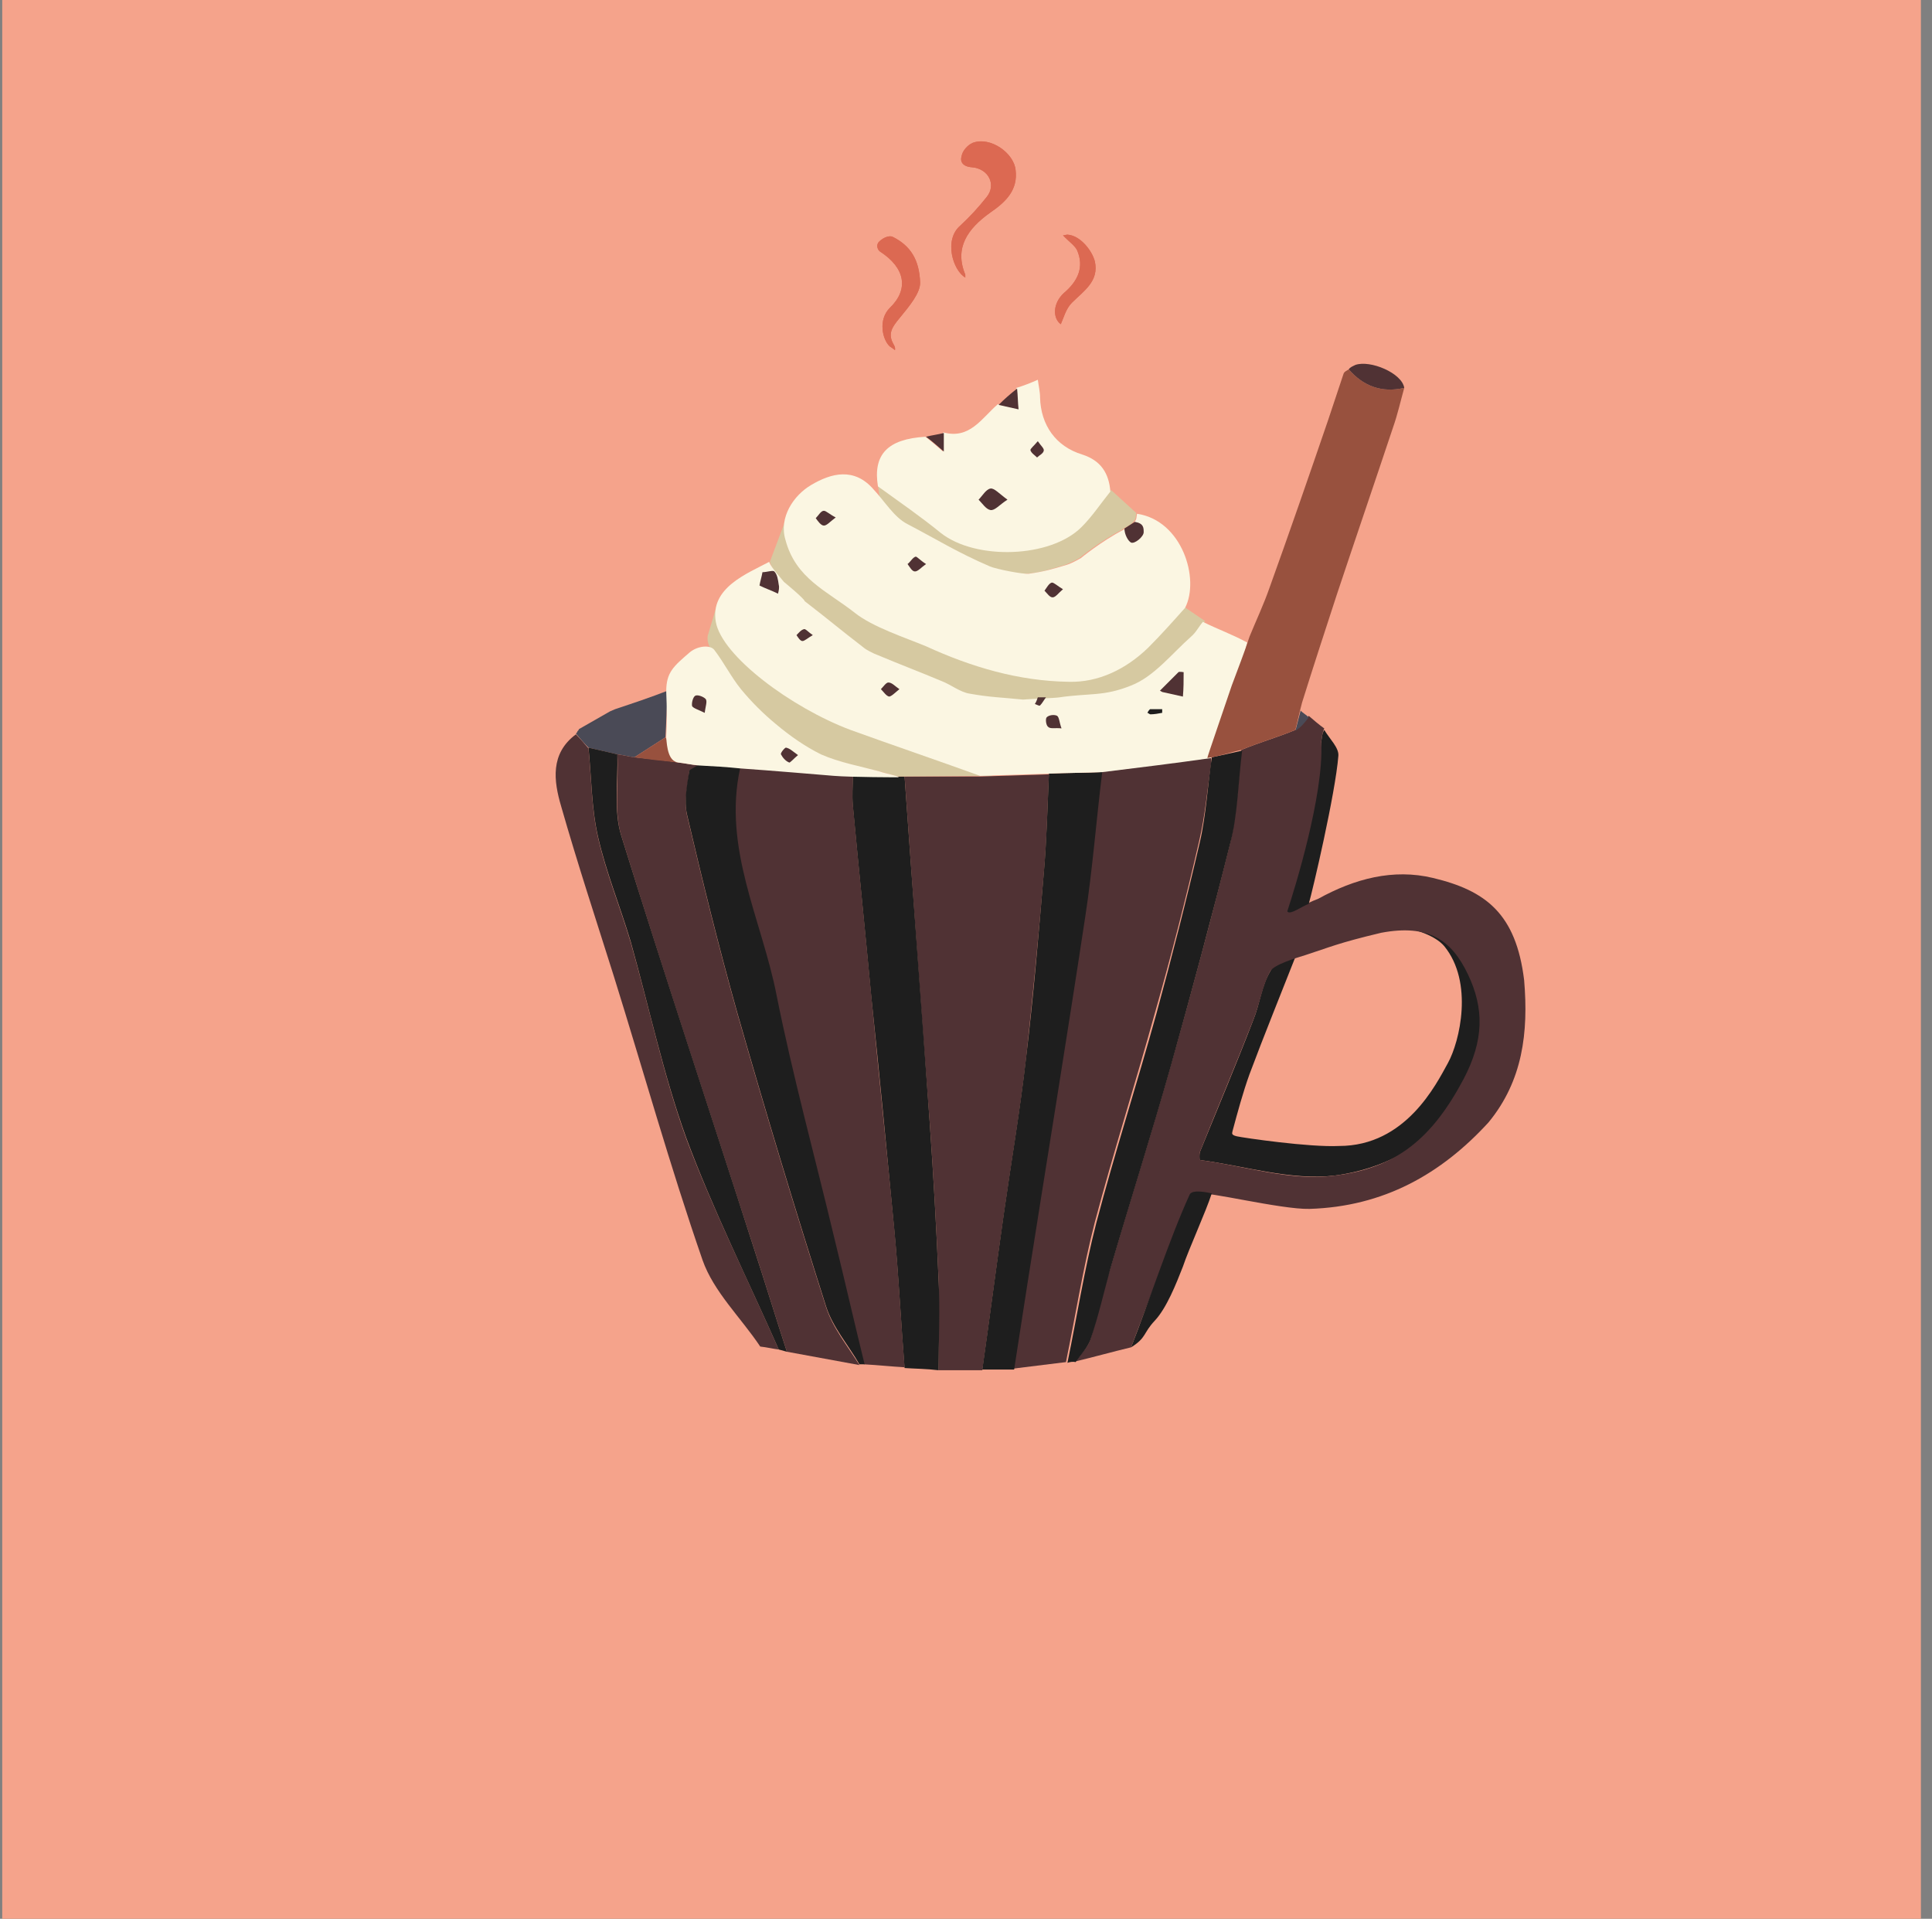<svg width="145" height="144" viewBox="0 0 145 144" fill="none" xmlns="http://www.w3.org/2000/svg">
<rect x="0" y="0" width="145" height="144" fill="#808080" stroke="none"/>
<g clip-path="url(#clip0_584_6541)">
<path d="M144.335 0H0.002V144.333H144.335V0Z" fill="#F5A38B"/>
<path d="M97.391 71.389C96.279 74.223 94.835 77.778 93.779 80.612C93.279 82.001 92.891 83.445 92.502 84.889C92.502 85.001 92.335 85.167 92.835 85.278C93.335 85.389 98.279 86.112 100.502 86.001C105.502 86.001 107.78 81.389 108.668 79.778C109.557 78.167 110.613 73.723 108.391 71.001C107.78 70.278 106.28 69.667 104.946 69.612C101.28 70.001 96.502 71.667 95.724 71.667C96.057 71.334 100.946 69.278 103.78 68.667C106.668 68.167 108.168 68.667 110.113 70.778C111.835 72.723 112.502 77.667 110.946 80.612C108.613 85.001 104.835 87.612 100.168 88.223C96.891 88.612 93.446 87.501 90.057 87.056C90.002 87.056 90.002 86.612 90.057 86.445C91.391 83.167 92.779 79.889 94.057 76.556C94.557 75.334 94.668 74.001 95.335 72.889C95.557 72.389 96.613 71.612 97.391 71.389Z" fill="#1E1E1E"/>
<path d="M84.889 101.112C83.5 101.445 82.112 101.834 80.723 102.167C81.112 101.612 81.667 101.112 81.834 100.5C82.389 98.778 82.778 96.945 83.334 95.167C84.834 90.056 86.445 85 87.889 79.889C89.445 74.389 90.945 68.834 92.334 63.223C92.834 61.111 92.945 58.389 93.167 56.278C94.5 55.723 95.889 55.334 97.223 54.778C97.556 54.334 97.889 54.223 98.223 53.723C98.612 54.056 99 54.389 99.389 54.667C99.278 54.889 99.167 55.445 99.167 55.667C99.334 59.556 98.723 62.056 97.612 65.723C97.445 66.278 96.778 68 96.667 68.334C96.889 68.556 97.889 67.834 98.945 67.445C101.667 65.945 104.556 65.167 107.556 65.889C111.5 66.834 113.778 68.556 114.389 73.556C114.723 77.5 114.278 81.112 111.723 84.223C108.167 88.112 103.834 90.556 98.278 90.723C96.167 90.778 90.334 89.334 90.112 89.612C89.278 89.556 89.112 90.723 89 91C87.445 94.334 86.167 97.723 84.889 101.112ZM98 71.667C97.278 71.889 95.612 72.389 95.334 72.889C94.723 74 94.556 75.334 94.056 76.556C92.778 79.834 91.389 83.112 90.056 86.445C90 86.612 90.056 87.056 90.056 87.056C93.445 87.5 96.889 88.667 100.167 88.223C104.834 87.667 107.5 85.389 109.834 81C111.389 78.056 111.389 75.667 110.167 73.112C108.945 70.556 107.223 69.334 103.667 70C100.389 70.778 99.723 71.112 98 71.667Z" fill="#503234"/>
<path d="M58.446 101.276C58.001 101.22 57.557 101.109 57.057 101.054C55.612 98.887 53.557 96.943 52.724 94.554C50.279 87.498 48.279 80.332 46.057 73.221C44.724 68.998 43.335 64.776 42.112 60.498C41.557 58.609 41.279 56.554 43.224 55.109C43.557 55.443 43.835 55.776 44.168 56.165C44.39 58.443 44.39 60.721 44.89 62.887C45.501 65.554 46.557 68.109 47.335 70.721C48.724 75.609 49.779 80.665 51.501 85.443C53.501 90.776 56.112 95.998 58.446 101.276Z" fill="#503234"/>
<path d="M50.111 51.832C50.056 52.999 50 54.165 49.945 55.332C49.167 55.832 48.389 56.332 47.611 56.832C47.167 56.776 46.778 56.665 46.334 56.61C45.611 56.443 44.889 56.276 44.167 56.11C43.834 55.776 43.556 55.443 43.223 55.054C43.278 54.999 43.334 54.943 43.334 54.888C43.389 54.832 43.445 54.776 43.445 54.721C44.223 54.276 45 53.832 45.778 53.388C45.889 53.332 46.056 53.276 46.167 53.221C47.5 52.776 48.834 52.332 50.111 51.832Z" fill="#4A4A56"/>
<path d="M97.223 54.832C97.389 54.221 97.445 53.943 97.612 53.332C97.778 53.499 98.056 53.665 98.223 53.832C97.889 54.276 97.612 54.61 97.223 54.832Z" fill="#4A4A56"/>
<path d="M45.835 53.445C45.057 53.89 44.28 54.334 43.502 54.779C44.335 54.334 45.057 53.89 45.835 53.445Z" fill="#503234"/>
<path d="M43.445 54.945C43.389 55.001 43.334 55.056 43.334 55.112C43.334 55.001 43.389 55.001 43.445 54.945Z" fill="#503234"/>
<path d="M67.891 58.276C69.779 58.276 71.668 58.276 73.557 58.276C75.279 58.221 77.002 58.165 78.724 58.109C78.613 60.609 78.557 63.109 78.335 65.609C77.946 70.276 77.502 74.887 77.002 79.498C76.557 83.387 75.891 87.276 75.335 91.165C74.779 95.054 74.279 98.943 73.724 102.832C72.613 102.832 71.557 102.832 70.446 102.832C70.446 100.609 70.502 98.332 70.446 96.109C70.279 92.165 70.057 88.221 69.779 84.276C69.113 75.554 68.502 66.943 67.891 58.276Z" fill="#503234"/>
<path d="M62.724 58.109C63.169 58.165 63.557 58.221 64.002 58.221C64.002 58.943 63.946 59.609 64.002 60.332C64.446 65.109 64.946 69.943 65.391 74.721C65.946 80.554 66.558 86.332 67.113 92.165C67.446 95.665 67.613 99.109 67.891 102.609C66.891 102.554 65.891 102.443 64.835 102.387C64.058 99.221 63.335 96.054 62.557 92.887C61.113 86.832 59.446 80.776 58.224 74.665C57.113 69.054 54.169 63.665 55.502 57.609C57.946 57.776 60.335 57.943 62.724 58.109Z" fill="#503234"/>
<path d="M90.89 56.832C90.89 56.999 90.89 57.221 90.89 57.332C90.612 59.276 90.445 61.221 90.001 63.11C89.001 67.443 87.89 71.776 86.668 76.054C85.223 81.276 83.556 86.499 82.168 91.721C81.279 95.165 80.723 98.721 80.001 102.221C78.668 102.388 77.279 102.554 75.945 102.721C76.279 100.554 76.612 98.443 76.945 96.276C78.39 87.11 79.89 77.943 81.279 68.776C81.834 65.165 82.168 61.554 82.556 57.888C85.445 57.61 88.223 57.165 90.89 56.832Z" fill="#503234"/>
<path d="M46.335 56.609C46.779 56.665 47.168 56.776 47.613 56.832C48.724 56.943 49.779 57.054 50.89 57.221C51.39 57.276 51.89 57.387 52.446 57.443C52.168 57.609 51.724 57.721 51.724 57.943C51.613 58.998 51.335 60.165 51.557 61.165C52.724 66.165 53.946 71.109 55.335 76.054C57.446 83.443 59.668 90.776 62.002 98.109C62.502 99.665 63.613 100.998 64.501 102.443C62.668 102.109 60.89 101.776 59.057 101.443C58.224 98.887 57.446 96.332 56.613 93.776C53.279 83.443 49.835 73.109 46.613 62.665C46.057 60.776 46.446 58.609 46.335 56.609Z" fill="#503234"/>
<path d="M50.891 57.221C49.78 57.11 48.724 56.999 47.613 56.832C48.391 56.332 49.169 55.832 49.947 55.332C50.28 55.943 50.613 56.61 50.891 57.221Z" fill="#98513E"/>
<path d="M72.447 20.831C71.503 20.276 70.836 17.998 72.058 16.943C72.78 16.276 73.447 15.554 74.058 14.776C74.78 13.887 74.225 12.665 72.947 12.554C72.169 12.498 72.058 12.054 72.169 11.72C72.225 11.332 72.614 10.887 73.003 10.72C74.336 10.22 76.114 11.498 76.225 12.776C76.392 14.22 75.558 15.109 74.336 15.943C72.614 17.165 71.614 18.609 72.447 20.609C72.447 20.665 72.447 20.776 72.447 20.831Z" fill="#DC6952"/>
<path d="M69.058 21.22C69.058 21.997 68.28 22.942 67.502 23.886C66.947 24.553 66.614 25.053 67.058 25.831C67.225 26.108 67.169 26.22 67.169 26.275C67.114 26.22 66.947 26.108 66.78 25.997C66.225 25.497 65.891 23.997 66.78 23.108C68.225 21.72 67.947 20.108 66.058 18.886C65.891 18.775 65.725 18.442 65.947 18.164C66.336 17.775 66.78 17.664 67.002 17.775C68.336 18.442 69.002 19.497 69.058 21.22Z" fill="#DC6952"/>
<path d="M79.614 24.332C79.002 23.887 79.002 22.776 79.836 21.998C80.891 21.109 81.391 20.054 80.836 18.776C80.669 18.443 80.28 18.165 79.947 17.832C79.891 17.776 79.836 17.721 79.78 17.665C79.891 17.665 80.002 17.609 80.114 17.609C81.058 17.665 81.947 18.776 82.169 19.609C82.502 21.109 81.336 21.832 80.447 22.721C80.002 23.165 79.836 23.832 79.614 24.332Z" fill="#DC6952"/>
<path d="M72.447 20.831C71.503 20.276 70.836 17.998 72.058 16.943C72.78 16.276 73.447 15.554 74.058 14.776C74.78 13.887 74.225 12.665 72.947 12.554C72.169 12.498 72.058 12.054 72.169 11.72C72.225 11.332 72.614 10.887 73.003 10.72C74.336 10.22 76.114 11.498 76.225 12.776C76.392 14.22 75.558 15.109 74.336 15.943C72.614 17.165 71.614 18.609 72.447 20.609C72.447 20.665 72.447 20.776 72.447 20.831Z" fill="#DC6952"/>
<path d="M69.058 21.22C69.058 21.997 68.28 22.942 67.502 23.886C66.947 24.553 66.614 25.053 67.058 25.831C67.225 26.108 67.169 26.22 67.169 26.275C67.114 26.22 66.947 26.108 66.78 25.997C66.225 25.497 65.891 23.997 66.78 23.108C68.225 21.72 67.947 20.108 66.058 18.886C65.891 18.775 65.725 18.442 65.947 18.164C66.336 17.775 66.78 17.664 67.002 17.775C68.336 18.442 69.002 19.497 69.058 21.22Z" fill="#DC6952"/>
<path d="M79.614 24.332C79.002 23.887 79.002 22.776 79.836 21.998C80.891 21.109 81.391 20.054 80.836 18.776C80.669 18.443 80.28 18.165 79.947 17.832C79.891 17.776 79.836 17.721 79.78 17.665C79.891 17.665 80.002 17.609 80.114 17.609C81.058 17.665 81.947 18.776 82.169 19.609C82.502 21.109 81.336 21.832 80.447 22.721C80.002 23.165 79.836 23.832 79.614 24.332Z" fill="#DC6952"/>
<path d="M84.891 101.111C86.224 97.722 87.779 92.944 89.279 89.666C89.391 89.388 89.891 89.333 90.946 89.555C90.502 90.944 89.224 93.722 88.779 95.055C88.279 96.333 87.557 98.166 86.668 99.111C85.779 100.055 86.057 100.388 84.891 101.111Z" fill="#1E1E1E"/>
<path d="M98.224 67.833C97.724 68 96.78 68.722 96.613 68.388C97.224 66.555 99.335 59.666 99.169 55.777C99.169 55.555 99.224 55 99.391 54.777C99.78 55.444 100.502 56.111 100.447 56.722C100.224 59.555 98.502 66.888 98.224 67.833Z" fill="#1E1E1E"/>
<path d="M67.89 102.666C67.612 99.166 67.446 95.722 67.112 92.222C66.557 86.388 66.001 80.611 65.39 74.777C64.946 70 64.446 65.166 64.001 60.389C63.946 59.666 64.001 59 64.001 58.277C65.279 58.277 66.612 58.277 67.89 58.277C68.501 66.944 69.168 75.611 69.779 84.277C70.057 88.222 70.279 92.166 70.446 96.111C70.557 98.333 70.446 100.611 70.446 102.833C69.557 102.722 68.724 102.722 67.89 102.666Z" fill="#1E1E1E"/>
<path d="M82.723 57.945C82.278 61.556 82 65.223 81.445 68.834C80.056 78.001 78.556 87.168 77.112 96.334C76.778 98.501 76.445 100.612 76.112 102.779C75.334 102.779 74.556 102.779 73.723 102.779C74.278 98.89 74.778 95.001 75.334 91.112C75.889 87.223 76.556 83.334 77 79.445C77.556 74.834 77.945 70.168 78.334 65.556C78.556 63.056 78.612 60.556 78.723 58.056C80.056 58.001 81.389 58.001 82.723 57.945Z" fill="#1E1E1E"/>
<path d="M64.501 102.387C63.667 100.942 62.501 99.609 62.001 98.053C59.667 90.72 57.445 83.387 55.334 75.998C53.945 71.053 52.723 66.109 51.556 61.109C51.334 60.109 51.556 58.942 51.723 57.887C51.723 57.72 52.223 57.553 52.445 57.387C53.501 57.442 54.501 57.498 55.556 57.609C54.223 63.664 57.167 68.998 58.279 74.665C59.501 80.776 61.167 86.831 62.612 92.887C63.39 96.053 64.112 99.22 64.89 102.387C64.723 102.387 64.612 102.387 64.501 102.387Z" fill="#1E1E1E"/>
<path d="M80.113 102.276C80.835 98.776 81.391 95.221 82.28 91.776C83.669 86.499 85.335 81.332 86.78 76.11C87.947 71.832 89.058 67.499 90.058 63.165C90.502 61.276 90.669 58.665 90.947 56.832C91.724 56.665 92.502 56.499 93.224 56.332C92.947 58.499 92.891 61.221 92.335 63.276C90.947 68.832 89.447 74.388 87.891 79.943C86.447 85.054 84.835 90.11 83.335 95.221C82.835 96.999 82.447 98.776 81.835 100.554C81.613 101.165 81.113 101.665 80.724 102.221C80.502 102.165 80.28 102.221 80.113 102.276Z" fill="#1E1E1E"/>
<path d="M46.335 56.609C46.39 58.665 46.057 60.832 46.612 62.665C49.835 73.054 53.279 83.387 56.612 93.776C57.446 96.332 58.224 98.887 59.057 101.443C58.835 101.387 58.668 101.332 58.446 101.276C56.112 95.998 53.501 90.776 51.501 85.387C49.779 80.609 48.724 75.609 47.335 70.665C46.557 68.054 45.501 65.498 44.89 62.832C44.39 60.665 44.39 58.332 44.168 56.109C44.946 56.276 45.612 56.443 46.335 56.609Z" fill="#1E1E1E"/>
<path d="M59.502 44.444C61.446 45.944 62.946 47.166 64.835 48.666C64.946 48.777 65.557 49.11 65.89 49.221C67.613 49.944 68.946 50.444 70.668 51.166C71.39 51.444 72.001 51.999 72.779 52.11C74.335 52.388 75.168 52.388 76.779 52.555C77.39 52.555 79.168 52.444 79.501 52.388C81.779 52.11 82.835 52.333 84.89 51.499C86.613 50.833 87.89 49.11 89.39 47.833C89.779 47.499 90.057 47.055 90.446 46.61L88.89 45.555C87.946 46.555 87.057 47.555 86.113 48.555C84.501 50.166 82.501 50.999 80.224 50.999C76.446 50.944 72.89 49.833 69.501 48.333C67.946 47.61 66.168 47.11 64.89 46.055C62.779 44.388 58.89 43.055 58.946 39.055L57.779 42.166C57.89 42.61 58.668 43.888 59.502 44.444Z" fill="#D6C9A1"/>
<path d="M63.669 54.607C59.335 52.996 52.946 47.052 53.78 45.496L53.113 47.718C53.002 48.607 53.724 49.107 54.002 49.496C54.724 50.441 54.557 50.829 55.28 51.718C56.057 52.663 56.946 53.552 57.891 54.329C58.946 55.163 60.113 55.996 61.335 56.552C62.724 57.163 65.002 57.663 65.724 57.829C66.446 57.996 67.391 58.274 67.391 58.274L74.446 58.218V58.163C74.113 58.163 74.113 58.163 73.78 58.163C70.446 57.052 66.891 55.829 63.669 54.607Z" fill="#D6C9A1"/>
<path d="M68.002 39.331C70.335 40.553 71.779 41.442 74.168 42.498C74.668 42.72 76.391 43.109 77.113 43.053C78.279 42.942 78.779 42.72 79.946 42.387C80.113 42.331 80.613 42.109 81.002 41.887C81.002 41.887 82.557 40.609 84.168 39.776C84.557 39.498 84.835 39.442 85.057 39.164C85.279 38.887 85.224 38.831 85.279 38.498L83.391 36.776C82.668 37.664 81.946 38.609 81.113 39.442C78.779 41.776 73.224 41.831 70.557 39.776C69.002 38.553 67.446 37.553 65.891 36.387L66.002 37.22C66.668 38.442 67.002 38.831 68.002 39.331Z" fill="#D6C9A1"/>
<path d="M58.224 54.334C57.28 53.556 56.391 52.667 55.613 51.723C54.891 50.834 54.335 49.723 53.613 48.779C53.335 48.39 52.391 48.445 51.78 48.945C50.557 50.001 50.002 50.445 50.002 51.89C50.057 53.223 50.057 54.167 50.002 55.334C50.057 56.112 50.169 57.112 50.891 57.223C51.391 57.279 51.891 57.39 52.446 57.445C53.502 57.501 54.502 57.556 55.557 57.667C57.946 57.834 61.224 58.112 62.557 58.223C63.891 58.334 67.446 58.334 67.446 58.334C67.446 58.223 66.446 58.056 66.002 57.89C64.558 57.501 63.002 57.223 61.613 56.612C60.391 56.001 59.28 55.223 58.224 54.334Z" fill="#FBF6E2"/>
<path d="M58.834 43.668C58.668 43.446 57.89 42.612 57.723 42.168C56.057 43.057 53.279 44.112 53.723 46.668C54.168 49.224 59.39 53.112 63.834 54.779C67.057 55.946 70.334 57.057 73.557 58.224C75.279 58.168 77.001 58.112 78.723 58.057C80.057 58.001 81.39 58.001 82.723 57.946C85.445 57.612 88.168 57.279 90.89 56.89C91.557 55.112 92.168 53.279 92.779 51.501C93.168 50.446 93.279 49.279 93.612 48.224C92.501 47.612 91.39 47.224 90.279 46.668C89.945 47.057 89.779 47.446 89.39 47.779C87.945 49.057 86.612 50.779 84.89 51.446C82.834 52.279 81.779 52.001 79.501 52.335C79.168 52.39 77.39 52.446 76.779 52.501C75.168 52.335 74.334 52.335 72.779 52.057C72.057 51.946 71.39 51.39 70.668 51.112C68.945 50.39 67.612 49.89 65.89 49.168C65.557 49.057 64.945 48.724 64.834 48.612C62.89 47.112 62.334 46.612 60.39 45.112C60.39 44.946 58.834 43.668 58.834 43.668Z" fill="#FBF6E2"/>
<path d="M64.169 46.001C65.502 47.056 67.891 47.834 69.502 48.501C72.891 50.056 76.446 51.112 80.224 51.167C82.446 51.223 84.502 50.223 86.169 48.612C87.113 47.668 88.058 46.612 88.946 45.612C90.058 43.445 88.724 39.056 85.335 38.556C85.28 38.834 85.335 38.945 85.113 39.223C84.891 39.501 84.669 39.501 84.28 39.779C82.669 40.612 81.113 41.89 81.113 41.89C80.724 42.112 80.28 42.334 80.058 42.39C78.946 42.723 78.391 42.89 77.224 43.056C76.835 43.112 74.78 42.723 74.28 42.501C71.835 41.445 70.446 40.556 68.113 39.334C67.113 38.834 66.391 37.612 65.558 36.723C64.113 35.056 62.391 35.501 60.891 36.39C59.557 37.168 58.446 38.834 58.946 40.501C59.724 43.445 62.057 44.334 64.169 46.001Z" fill="#FBF6E2"/>
<path d="M70.614 40C73.225 42.056 78.836 41.889 81.169 39.556C82.003 38.722 82.614 37.778 83.336 36.889C83.225 35.5 82.614 34.556 81.225 34.111C79.225 33.5 78.114 31.889 78.058 29.833C78.058 29.389 77.947 28.944 77.891 28.5C77.391 28.722 76.836 28.944 76.28 29.111C76.336 29.611 76.336 30.167 76.391 30.667C75.891 30.556 75.391 30.444 74.891 30.333C73.669 31.389 72.78 33 70.78 32.444C70.78 32.556 70.78 32.667 70.78 32.833C70.78 33.167 70.78 33.5 70.78 33.889C70.336 33.5 69.891 33.111 69.447 32.778C66.614 32.944 65.503 34.111 65.891 36.5C67.503 37.667 69.114 38.778 70.614 40Z" fill="#FBF6E2"/>
<path d="M92.447 51.441C92.835 50.385 93.447 48.83 93.78 47.774C94.28 46.552 94.835 45.385 95.28 44.108C96.78 39.941 98.224 35.774 99.669 31.552C100.058 30.385 100.447 29.219 100.835 28.052C100.891 27.885 101.058 27.83 101.224 27.719C102.335 28.997 103.724 29.497 105.391 29.108C105.113 30.108 104.891 31.108 104.558 32.052C103.169 36.219 101.724 40.441 100.336 44.608C99.447 47.33 98.558 50.052 97.724 52.719C97.558 53.33 97.391 54.108 97.224 54.774C95.891 55.33 94.502 55.719 93.169 56.274C92.391 56.441 91.447 56.774 90.613 56.885C90.613 56.774 91.835 53.274 92.447 51.441Z" fill="#98513E"/>
<path d="M105.391 29.109C103.725 29.497 102.336 28.997 101.225 27.72C101.336 27.553 101.502 27.497 101.725 27.386C102.836 26.997 105.225 27.997 105.391 29.109Z" fill="#503234"/>
<path d="M87.224 53.219C87.224 53.33 87.224 53.385 87.224 53.496C86.947 53.552 86.613 53.608 86.335 53.608C86.28 53.608 86.169 53.496 86.113 53.496C86.169 53.385 86.28 53.219 86.335 53.219" fill="#1E1E1E"/>
<path d="M76.334 29.164C76.39 29.664 76.39 30.22 76.445 30.72C75.945 30.608 75.445 30.497 74.945 30.386C75.39 29.942 75.834 29.553 76.334 29.164Z" fill="#503234"/>
<path d="M70.835 32.496C70.835 32.607 70.835 32.774 70.835 32.885C70.835 33.218 70.835 33.552 70.835 33.885C70.391 33.496 69.946 33.107 69.502 32.774C69.946 32.663 70.391 32.607 70.835 32.496Z" fill="#503234"/>
<path d="M79.669 54.662C79.169 54.607 78.836 54.718 78.669 54.551C78.502 54.44 78.447 53.94 78.558 53.829C78.725 53.662 79.113 53.607 79.336 53.718C79.502 53.829 79.502 54.218 79.669 54.662Z" fill="#503234"/>
<path d="M57.002 43.941C57.057 43.608 57.169 43.275 57.224 42.941C57.557 42.941 58.002 42.775 58.113 42.886C58.335 43.108 58.391 43.497 58.446 43.886C58.502 44.108 58.446 44.33 58.391 44.553C57.946 44.33 57.446 44.164 57.002 43.941Z" fill="#503234"/>
<path d="M67.502 51.719C67.169 51.996 66.891 52.274 66.724 52.274C66.502 52.219 66.335 51.941 66.113 51.719C66.28 51.552 66.502 51.219 66.669 51.219C66.947 51.219 67.169 51.496 67.502 51.719Z" fill="#503234"/>
<path d="M61.002 47.663C60.613 47.885 60.39 48.107 60.224 48.107C60.057 48.107 59.89 47.829 59.779 47.663C59.946 47.496 60.113 47.274 60.335 47.218C60.446 47.163 60.668 47.44 61.002 47.663Z" fill="#503234"/>
<path d="M77.89 52.332C78.112 52.332 78.279 52.332 78.501 52.332C78.335 52.554 78.224 52.776 78.057 52.943C78.001 52.999 77.835 52.888 77.668 52.832C77.779 52.665 77.835 52.499 77.89 52.332Z" fill="#503234"/>
<path d="M84.391 39.664C84.668 39.497 84.891 39.331 85.168 39.164C85.835 39.275 85.835 39.608 85.835 39.942C85.835 40.275 85.168 40.831 84.891 40.72C84.668 40.608 84.391 40.108 84.391 39.664Z" fill="#503234"/>
<path d="M69.502 42.329C69.113 42.607 68.891 42.885 68.669 42.885C68.447 42.885 68.28 42.551 68.113 42.329C68.335 42.162 68.502 41.829 68.724 41.773C68.835 41.773 69.058 42.051 69.502 42.329Z" fill="#503234"/>
<path d="M75.612 37.498C75.001 37.887 74.668 38.331 74.334 38.276C74.001 38.22 73.723 37.776 73.445 37.498C73.723 37.22 74.001 36.72 74.334 36.665C74.612 36.609 75.001 37.054 75.612 37.498Z" fill="#503234"/>
<path d="M77.889 33.109C78.112 33.443 78.389 33.665 78.334 33.832C78.278 34.054 78.001 34.165 77.834 34.332C77.667 34.165 77.389 33.998 77.334 33.776C77.334 33.665 77.612 33.443 77.889 33.109Z" fill="#503234"/>
<path d="M52.891 53.497C52.446 53.275 52.057 53.164 51.946 52.997C51.891 52.775 52.002 52.331 52.168 52.22C52.335 52.108 52.779 52.275 52.946 52.442C53.113 52.608 52.946 52.997 52.891 53.497Z" fill="#503234"/>
<path d="M87.057 51.831C87.501 51.387 88.001 50.887 88.445 50.443C88.501 50.387 88.834 50.443 88.834 50.443C88.834 51.054 88.834 51.665 88.779 52.276C88.279 52.165 87.779 52.054 87.279 51.943C87.223 51.943 87.168 51.887 87.057 51.831Z" fill="#503234"/>
<path d="M62.723 38.832C62.278 39.165 62.056 39.443 61.834 39.443C61.611 39.443 61.389 39.11 61.223 38.888C61.445 38.665 61.611 38.332 61.834 38.332C62 38.332 62.278 38.61 62.723 38.832Z" fill="#503234"/>
<path d="M79.779 44.219C79.446 44.496 79.224 44.83 79.002 44.83C78.779 44.83 78.613 44.552 78.391 44.33C78.557 44.108 78.724 43.774 78.946 43.719C79.113 43.719 79.391 43.996 79.779 44.219Z" fill="#503234"/>
<path d="M59.891 56.666C59.557 56.944 59.279 57.277 59.224 57.221C58.946 57.11 58.724 56.833 58.613 56.61C58.557 56.499 58.946 56.055 59.002 56.11C59.279 56.166 59.502 56.388 59.891 56.666Z" fill="#503234"/>
</g>
<defs>
<clipPath id="clip0_584_6541">
<rect width="144" height="144" fill="white" transform="translate(0.168)"/>
</clipPath>
</defs>
</svg>
